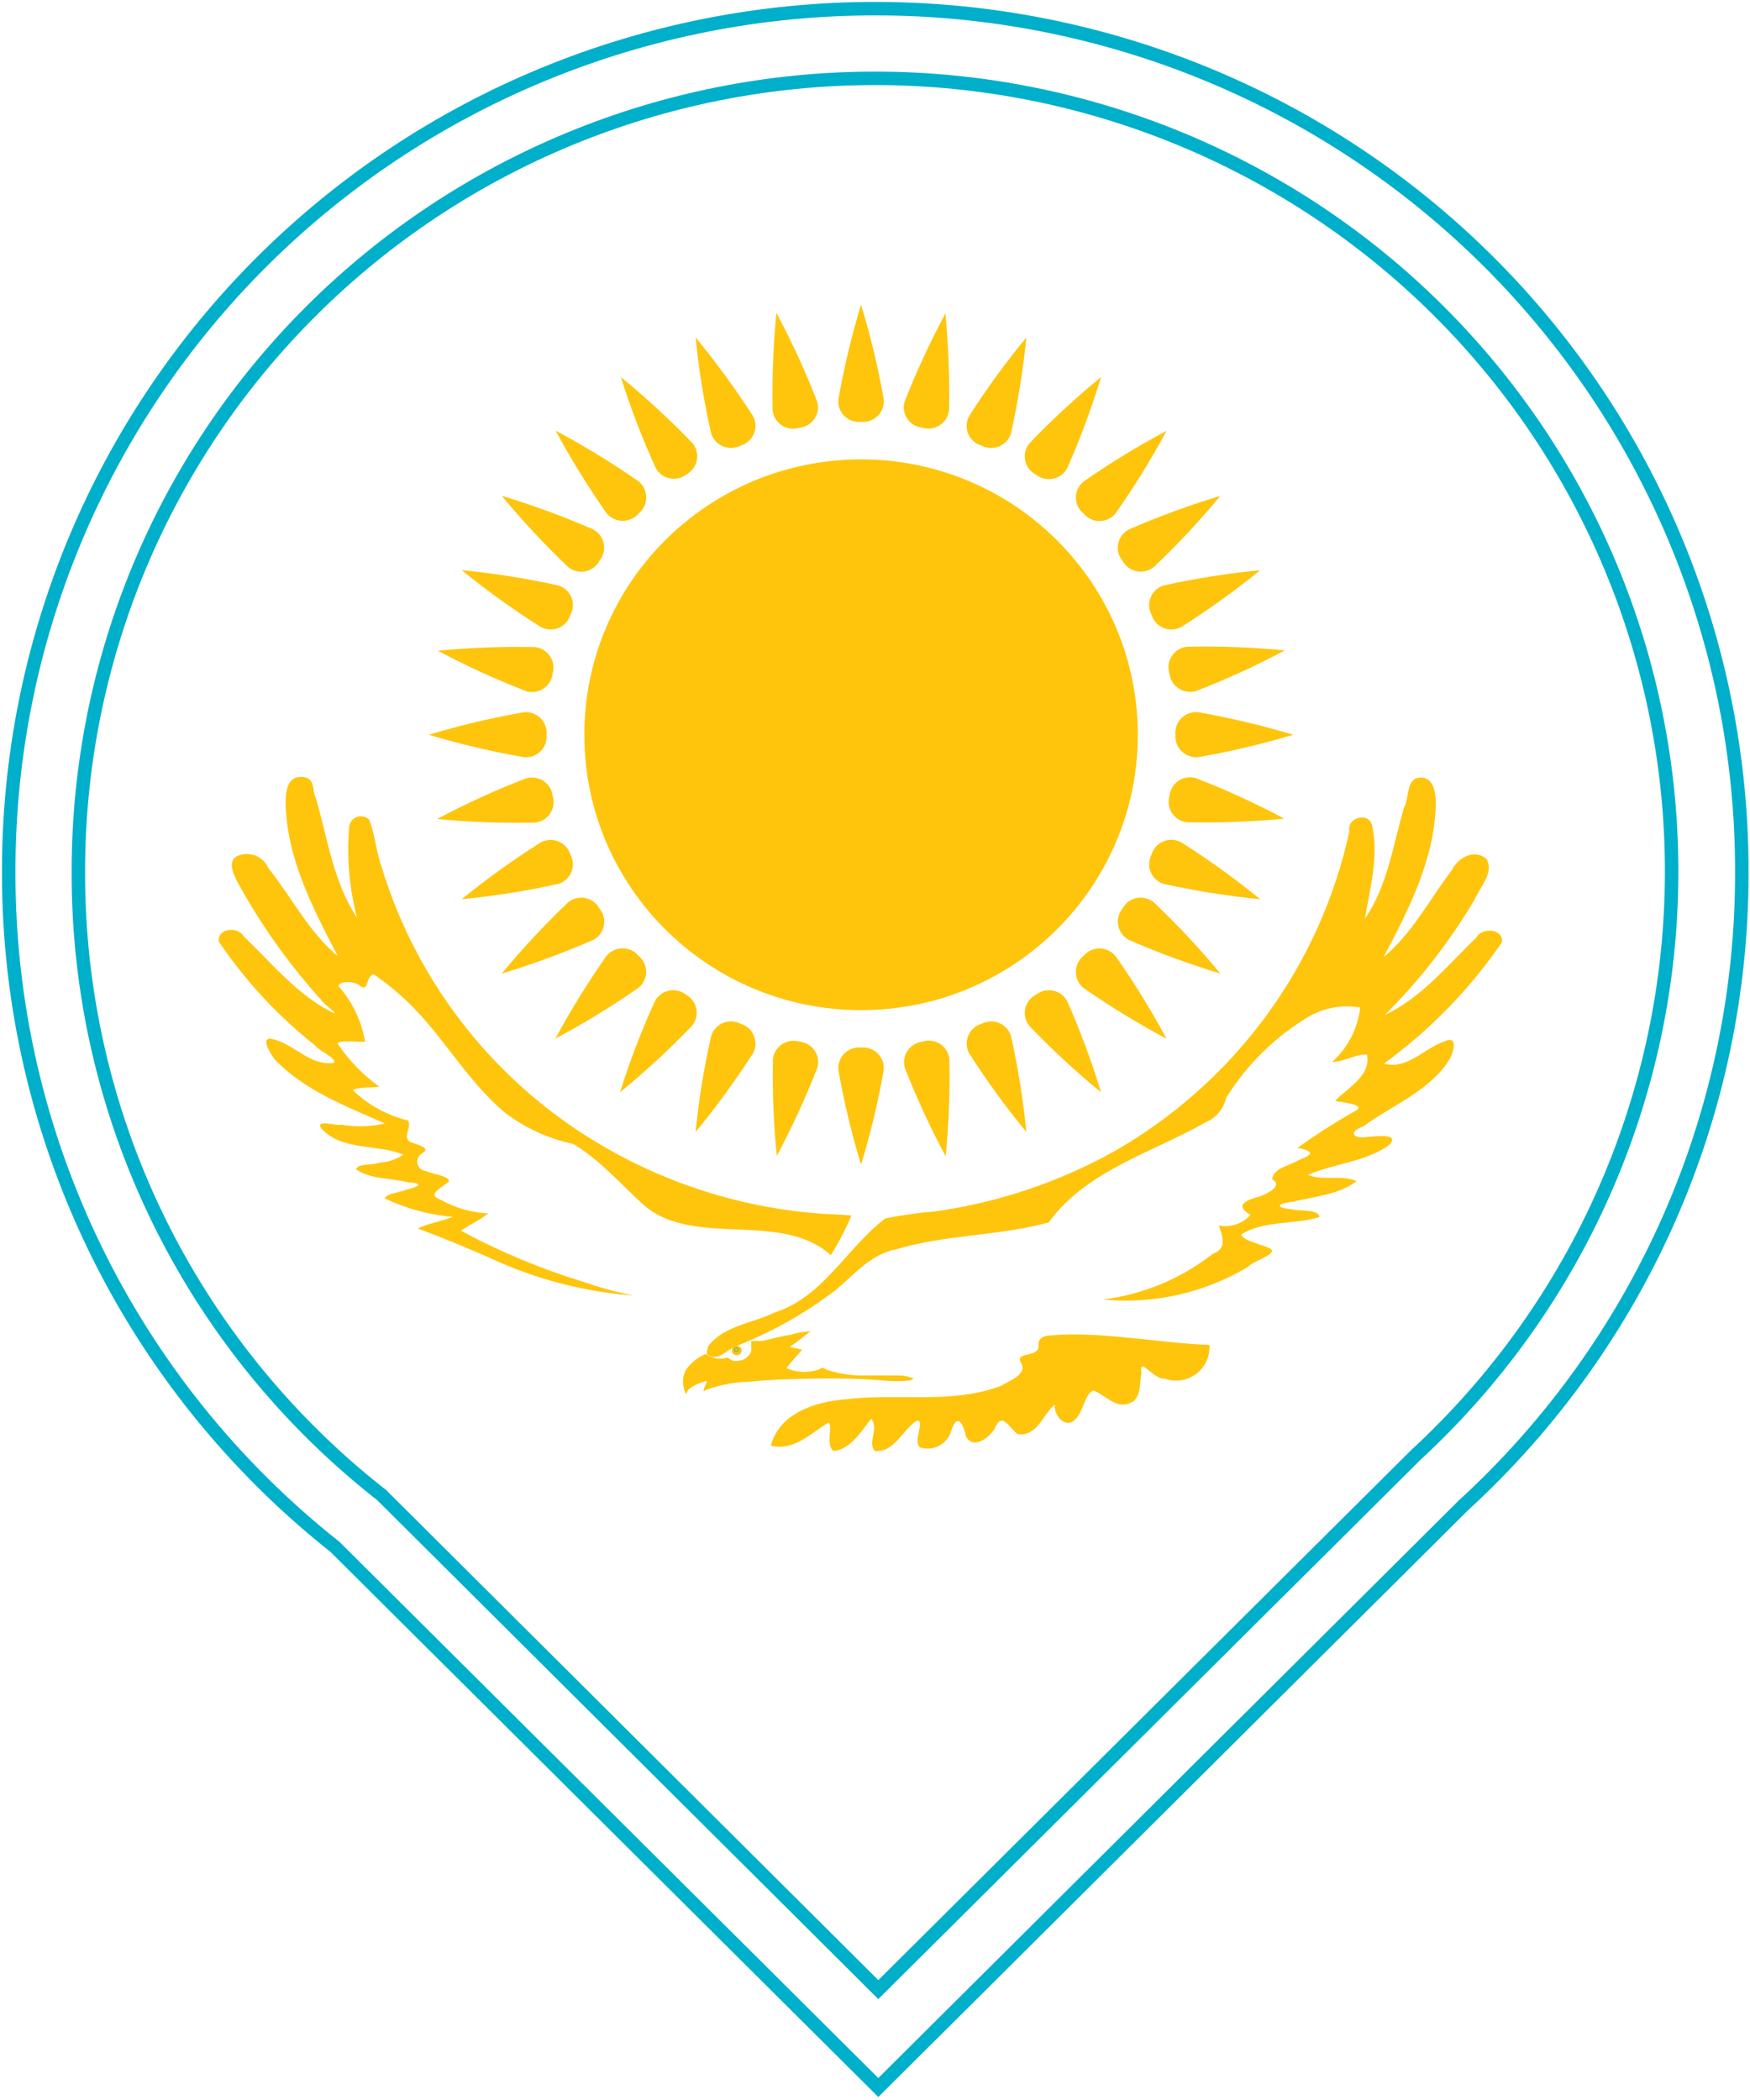 <svg width="130" height="156" viewBox="0 0 130 156" fill="none" xmlns="http://www.w3.org/2000/svg">
<g clip-path="url(#clip0_432_422)">
<path d="M65.065 0.644C56.606 0.635 48.229 2.286 40.412 5.502C32.595 8.718 25.492 13.435 19.509 19.385C13.526 25.334 8.781 32.399 5.544 40.175C2.308 47.951 0.644 56.285 0.647 64.702V64.895C0.646 74.508 2.825 83.997 7.021 92.656C11.216 101.316 17.321 108.922 24.88 114.908L65.246 155.073L108.691 111.844C115.222 105.864 120.433 98.6 123.997 90.511C127.56 82.423 129.397 73.687 129.392 64.856V64.702C129.395 56.293 127.734 47.966 124.503 40.196C121.272 32.426 116.535 25.365 110.562 19.416C104.588 13.468 97.496 8.749 89.69 5.528C81.883 2.307 73.516 0.647 65.065 0.644V0.644Z" stroke="#00AFCA" stroke-miterlimit="10"/>
<path d="M28.334 111.046L28.101 110.866C21.14 105.36 15.519 98.36 11.661 90.388C7.803 82.416 5.807 73.679 5.822 64.831V64.702C5.822 49.085 12.057 34.108 23.155 23.065C34.253 12.023 49.305 5.819 65 5.819C80.695 5.819 95.747 12.023 106.845 23.065C117.943 34.108 124.178 49.085 124.178 64.702V64.882C124.162 72.996 122.467 81.02 119.197 88.453C115.927 95.886 111.153 102.569 105.172 108.085L65.246 147.8L28.334 111.046Z" stroke="#00AFCA" stroke-miterlimit="10"/>
<path d="M63.965 75.039C75.319 75.039 84.523 65.881 84.523 54.583C84.523 43.286 75.319 34.127 63.965 34.127C52.611 34.127 43.407 43.286 43.407 54.583C43.407 65.881 52.611 75.039 63.965 75.039Z" fill="#FEC50C"/>
<path d="M63.965 31.334C64.193 31.356 64.422 31.328 64.638 31.251C64.853 31.174 65.048 31.05 65.209 30.888C65.37 30.727 65.493 30.532 65.569 30.317C65.644 30.102 65.671 29.874 65.647 29.648C65.228 27.277 64.666 24.935 63.965 22.631C63.264 24.935 62.703 27.277 62.283 29.648C62.257 29.874 62.282 30.104 62.357 30.32C62.432 30.535 62.554 30.732 62.716 30.894C62.878 31.056 63.074 31.18 63.29 31.256C63.506 31.332 63.737 31.359 63.965 31.334Z" fill="#FEC50C"/>
<path d="M87.318 54.583C87.299 54.809 87.331 55.037 87.411 55.249C87.491 55.462 87.617 55.654 87.78 55.812C87.943 55.971 88.139 56.092 88.355 56.166C88.57 56.241 88.799 56.267 89.025 56.244C91.402 55.829 93.752 55.274 96.064 54.583C93.753 53.887 91.403 53.328 89.025 52.91C88.797 52.884 88.566 52.909 88.348 52.983C88.131 53.058 87.933 53.18 87.769 53.34C87.606 53.501 87.48 53.696 87.402 53.911C87.324 54.126 87.295 54.356 87.318 54.583Z" fill="#FEC50C"/>
<path d="M63.965 77.82C63.737 77.797 63.508 77.826 63.292 77.903C63.077 77.98 62.882 78.104 62.721 78.265C62.56 78.427 62.437 78.622 62.361 78.837C62.286 79.051 62.259 79.28 62.283 79.506C62.702 81.876 63.264 84.219 63.965 86.522C64.666 84.219 65.228 81.876 65.647 79.506C65.671 79.28 65.644 79.051 65.569 78.837C65.493 78.622 65.37 78.427 65.209 78.265C65.048 78.104 64.853 77.98 64.637 77.903C64.422 77.826 64.193 77.797 63.965 77.82Z" fill="#FEC50C"/>
<path d="M40.599 54.583C40.621 54.357 40.593 54.128 40.516 53.914C40.438 53.7 40.314 53.506 40.151 53.346C39.989 53.185 39.793 53.063 39.577 52.988C39.361 52.912 39.132 52.886 38.904 52.91C36.522 53.327 34.168 53.886 31.853 54.583C34.168 55.276 36.523 55.83 38.904 56.244C39.131 56.27 39.361 56.245 39.576 56.172C39.792 56.098 39.989 55.977 40.151 55.817C40.314 55.658 40.438 55.465 40.516 55.251C40.593 55.037 40.622 54.809 40.599 54.583Z" fill="#FEC50C"/>
<path d="M72.905 33.098C73.107 33.204 73.329 33.265 73.557 33.276C73.785 33.286 74.012 33.247 74.223 33.159C74.433 33.072 74.621 32.939 74.774 32.77C74.927 32.601 75.04 32.401 75.105 32.184C75.626 29.835 76.006 27.458 76.243 25.065C74.714 26.923 73.296 28.87 72 30.896C71.887 31.096 71.822 31.318 71.808 31.546C71.793 31.774 71.832 32.003 71.919 32.214C72.006 32.426 72.139 32.615 72.31 32.768C72.481 32.921 72.685 33.034 72.905 33.098Z" fill="#FEC50C"/>
<path d="M85.545 63.479C85.438 63.679 85.377 63.901 85.366 64.127C85.355 64.354 85.395 64.58 85.483 64.79C85.571 64.999 85.705 65.186 85.874 65.338C86.044 65.49 86.245 65.602 86.464 65.667C88.824 66.185 91.213 66.563 93.618 66.8C91.751 65.278 89.794 63.868 87.757 62.578C87.557 62.466 87.334 62.401 87.104 62.387C86.875 62.373 86.645 62.41 86.433 62.497C86.22 62.584 86.03 62.717 85.876 62.887C85.722 63.057 85.609 63.259 85.545 63.479Z" fill="#FEC50C"/>
<path d="M55.025 76.056C54.823 75.949 54.601 75.888 54.373 75.878C54.145 75.867 53.918 75.907 53.707 75.994C53.497 76.082 53.309 76.215 53.156 76.383C53.004 76.552 52.891 76.753 52.825 76.97C52.295 79.317 51.91 81.695 51.674 84.089C53.204 82.228 54.625 80.281 55.93 78.257C56.04 78.058 56.104 77.836 56.117 77.608C56.129 77.381 56.091 77.153 56.004 76.942C55.918 76.731 55.785 76.542 55.615 76.389C55.446 76.236 55.244 76.122 55.025 76.056Z" fill="#FEC50C"/>
<path d="M42.372 45.675C42.481 45.475 42.545 45.253 42.556 45.026C42.569 44.798 42.529 44.571 42.441 44.361C42.352 44.151 42.218 43.963 42.047 43.812C41.876 43.66 41.673 43.549 41.453 43.486C39.093 42.968 36.704 42.59 34.298 42.354C36.169 43.878 38.13 45.288 40.172 46.576C40.372 46.685 40.594 46.749 40.822 46.761C41.05 46.774 41.278 46.736 41.489 46.649C41.7 46.563 41.889 46.431 42.041 46.262C42.194 46.093 42.307 45.893 42.372 45.675Z" fill="#FEC50C"/>
<path d="M80.487 38.144C80.631 38.319 80.813 38.46 81.018 38.557C81.224 38.654 81.449 38.704 81.677 38.704C81.904 38.704 82.129 38.654 82.335 38.557C82.541 38.46 82.723 38.319 82.867 38.144C84.253 36.174 85.519 34.124 86.658 32.003C84.527 33.137 82.466 34.396 80.487 35.775C80.311 35.919 80.169 36.1 80.071 36.304C79.974 36.509 79.923 36.733 79.923 36.96C79.923 37.186 79.974 37.41 80.071 37.615C80.169 37.819 80.311 38 80.487 38.144Z" fill="#FEC50C"/>
<path d="M80.486 71.01C80.31 71.155 80.168 71.337 80.071 71.543C79.973 71.748 79.923 71.973 79.923 72.201C79.923 72.428 79.973 72.653 80.071 72.859C80.168 73.064 80.31 73.246 80.486 73.391C82.466 74.77 84.527 76.03 86.658 77.163C85.518 75.043 84.253 72.992 82.867 71.023C82.723 70.847 82.543 70.705 82.337 70.607C82.132 70.509 81.907 70.457 81.68 70.456C81.452 70.455 81.227 70.504 81.02 70.6C80.814 70.695 80.632 70.835 80.486 71.01Z" fill="#FEC50C"/>
<path d="M47.443 71.01C47.297 70.834 47.115 70.693 46.908 70.596C46.701 70.499 46.475 70.449 46.246 70.449C46.018 70.449 45.792 70.499 45.585 70.596C45.378 70.693 45.195 70.834 45.05 71.01C43.669 72.983 42.403 75.033 41.259 77.15C43.39 76.017 45.451 74.757 47.43 73.378C47.607 73.236 47.75 73.056 47.848 72.851C47.947 72.647 47.998 72.424 48 72.197C48.001 71.971 47.952 71.746 47.855 71.541C47.759 71.336 47.618 71.154 47.443 71.01Z" fill="#FEC50C"/>
<path d="M47.443 38.144C47.62 37.999 47.761 37.817 47.859 37.611C47.956 37.405 48.007 37.181 48.007 36.953C48.007 36.726 47.956 36.501 47.859 36.295C47.761 36.089 47.62 35.907 47.443 35.762C45.464 34.383 43.403 33.124 41.272 31.991C42.416 34.108 43.682 36.158 45.063 38.131C45.208 38.305 45.389 38.445 45.594 38.542C45.799 38.639 46.023 38.689 46.25 38.691C46.477 38.692 46.702 38.643 46.908 38.549C47.114 38.455 47.297 38.316 47.443 38.144Z" fill="#FEC50C"/>
<path d="M85.545 45.675C85.611 45.893 85.726 46.094 85.88 46.262C86.034 46.431 86.224 46.563 86.436 46.65C86.648 46.736 86.876 46.774 87.105 46.761C87.334 46.749 87.557 46.685 87.757 46.576C89.794 45.285 91.751 43.876 93.618 42.354C91.213 42.591 88.824 42.969 86.464 43.486C86.245 43.551 86.044 43.664 85.874 43.815C85.705 43.967 85.571 44.155 85.483 44.364C85.395 44.573 85.355 44.8 85.366 45.026C85.377 45.253 85.438 45.475 85.545 45.675Z" fill="#FEC50C"/>
<path d="M72.905 76.056C72.686 76.122 72.484 76.236 72.314 76.389C72.145 76.542 72.012 76.731 71.925 76.942C71.839 77.153 71.8 77.381 71.813 77.608C71.826 77.836 71.889 78.058 71.999 78.257C73.296 80.283 74.713 82.231 76.243 84.089C76.006 81.696 75.626 79.319 75.104 76.97C75.039 76.753 74.926 76.552 74.774 76.383C74.621 76.215 74.433 76.082 74.222 75.994C74.012 75.907 73.784 75.867 73.557 75.878C73.329 75.888 73.106 75.949 72.905 76.056Z" fill="#FEC50C"/>
<path d="M42.372 63.479C42.305 63.262 42.191 63.063 42.038 62.896C41.885 62.729 41.696 62.597 41.486 62.511C41.276 62.425 41.049 62.386 40.822 62.398C40.594 62.409 40.373 62.471 40.172 62.578C38.13 63.865 36.169 65.275 34.298 66.8C36.704 66.564 39.093 66.186 41.453 65.667C41.673 65.605 41.876 65.493 42.047 65.342C42.218 65.19 42.352 65.003 42.441 64.793C42.529 64.582 42.569 64.355 42.556 64.128C42.545 63.901 42.481 63.679 42.372 63.479Z" fill="#FEC50C"/>
<path d="M55.025 33.098C55.244 33.032 55.446 32.918 55.615 32.765C55.785 32.611 55.918 32.422 56.004 32.211C56.091 32.001 56.129 31.773 56.117 31.546C56.104 31.318 56.04 31.096 55.93 30.896C54.625 28.872 53.204 26.925 51.674 25.065C51.91 27.459 52.295 29.836 52.825 32.184C52.891 32.401 53.004 32.601 53.156 32.77C53.309 32.939 53.497 33.072 53.707 33.159C53.918 33.247 54.145 33.286 54.373 33.276C54.601 33.265 54.823 33.204 55.025 33.098Z" fill="#FEC50C"/>
<path d="M68.519 31.772C68.735 31.837 68.962 31.855 69.186 31.823C69.409 31.792 69.623 31.712 69.812 31.589C70.001 31.466 70.16 31.303 70.279 31.113C70.397 30.922 70.472 30.707 70.499 30.484C70.549 28.082 70.458 25.68 70.227 23.288C69.09 25.411 68.079 27.599 67.199 29.84C67.138 30.055 67.124 30.28 67.159 30.5C67.195 30.72 67.278 30.93 67.404 31.114C67.53 31.298 67.695 31.453 67.888 31.566C68.081 31.68 68.296 31.75 68.519 31.772Z" fill="#FEC50C"/>
<path d="M86.878 59.115C86.812 59.329 86.794 59.556 86.826 59.778C86.858 60 86.938 60.213 87.061 60.401C87.185 60.589 87.348 60.747 87.54 60.865C87.732 60.984 87.948 61.058 88.172 61.084C90.586 61.135 93 61.044 95.404 60.814C93.276 59.679 91.081 58.673 88.831 57.802C88.615 57.738 88.388 57.723 88.165 57.757C87.942 57.791 87.73 57.874 87.543 57.999C87.356 58.125 87.2 58.29 87.085 58.483C86.97 58.676 86.899 58.891 86.878 59.115Z" fill="#FEC50C"/>
<path d="M59.398 77.382C59.182 77.316 58.955 77.299 58.731 77.33C58.508 77.362 58.294 77.442 58.105 77.565C57.916 77.688 57.757 77.85 57.638 78.041C57.52 78.232 57.444 78.446 57.418 78.669C57.371 81.072 57.467 83.475 57.703 85.866C58.84 83.744 59.847 81.556 60.718 79.313C60.779 79.099 60.793 78.874 60.758 78.654C60.722 78.434 60.639 78.224 60.513 78.04C60.387 77.856 60.221 77.701 60.029 77.587C59.836 77.474 59.621 77.404 59.398 77.382Z" fill="#FEC50C"/>
<path d="M41.052 50.039C41.115 49.824 41.132 49.599 41.099 49.377C41.066 49.156 40.985 48.944 40.862 48.757C40.739 48.569 40.577 48.411 40.386 48.292C40.196 48.173 39.981 48.097 39.758 48.069C37.344 48.02 34.929 48.11 32.526 48.34C34.657 49.476 36.856 50.482 39.111 51.352C39.326 51.411 39.552 51.423 39.772 51.387C39.993 51.35 40.202 51.267 40.387 51.142C40.572 51.017 40.727 50.854 40.842 50.663C40.956 50.473 41.028 50.26 41.052 50.039Z" fill="#FEC50C"/>
<path d="M76.941 35.247C77.118 35.392 77.326 35.495 77.548 35.55C77.77 35.605 78.002 35.609 78.226 35.564C78.45 35.518 78.662 35.423 78.845 35.286C79.027 35.149 79.177 34.973 79.283 34.771C80.253 32.569 81.091 30.313 81.793 28.013C79.926 29.538 78.154 31.176 76.488 32.917C76.34 33.091 76.233 33.295 76.174 33.516C76.116 33.736 76.108 33.967 76.152 34.191C76.195 34.414 76.289 34.626 76.425 34.809C76.562 34.992 76.739 35.142 76.941 35.247Z" fill="#FEC50C"/>
<path d="M83.385 67.495C83.242 67.672 83.14 67.879 83.086 68.099C83.032 68.32 83.028 68.55 83.074 68.772C83.12 68.995 83.214 69.204 83.35 69.386C83.487 69.569 83.662 69.718 83.863 69.825C86.077 70.788 88.345 71.622 90.656 72.323C89.122 70.465 87.476 68.703 85.726 67.045C85.552 66.897 85.347 66.79 85.125 66.732C84.903 66.674 84.672 66.666 84.447 66.71C84.222 66.753 84.01 66.846 83.826 66.982C83.642 67.118 83.491 67.293 83.385 67.495Z" fill="#FEC50C"/>
<path d="M50.988 73.906C50.811 73.762 50.604 73.658 50.381 73.604C50.159 73.549 49.927 73.544 49.703 73.59C49.479 73.635 49.267 73.73 49.085 73.867C48.902 74.005 48.752 74.181 48.646 74.383C47.645 76.581 46.781 78.838 46.059 81.141C47.927 79.613 49.703 77.975 51.376 76.236C51.525 76.066 51.634 75.865 51.696 75.648C51.758 75.431 51.77 75.203 51.733 74.98C51.696 74.758 51.61 74.546 51.481 74.36C51.352 74.175 51.184 74.02 50.988 73.906Z" fill="#FEC50C"/>
<path d="M44.532 41.658C44.675 41.482 44.778 41.277 44.833 41.056C44.888 40.836 44.893 40.607 44.848 40.385C44.804 40.162 44.711 39.952 44.576 39.77C44.441 39.587 44.267 39.436 44.066 39.328C41.853 38.365 39.585 37.531 37.274 36.831C38.806 38.686 40.448 40.448 42.19 42.109C42.365 42.257 42.57 42.364 42.792 42.422C43.013 42.48 43.245 42.487 43.47 42.444C43.695 42.401 43.907 42.308 44.091 42.172C44.275 42.036 44.426 41.86 44.532 41.658Z" fill="#FEC50C"/>
<path d="M83.384 41.658C83.493 41.858 83.644 42.032 83.828 42.167C84.012 42.301 84.224 42.393 84.448 42.436C84.672 42.48 84.903 42.473 85.124 42.416C85.345 42.359 85.551 42.254 85.726 42.109C87.476 40.451 89.122 38.688 90.656 36.831C88.345 37.531 86.077 38.365 83.863 39.328C83.66 39.434 83.483 39.583 83.345 39.765C83.207 39.947 83.112 40.157 83.066 40.38C83.02 40.603 83.025 40.834 83.08 41.055C83.135 41.276 83.239 41.482 83.384 41.658Z" fill="#FEC50C"/>
<path d="M76.941 73.906C76.739 74.012 76.562 74.162 76.425 74.345C76.289 74.528 76.195 74.739 76.152 74.963C76.108 75.187 76.116 75.417 76.174 75.638C76.233 75.858 76.34 76.063 76.488 76.236C78.154 77.977 79.926 79.615 81.793 81.141C81.091 78.841 80.253 76.584 79.283 74.383C79.177 74.181 79.027 74.005 78.845 73.867C78.662 73.73 78.45 73.635 78.226 73.59C78.002 73.544 77.77 73.549 77.548 73.604C77.326 73.658 77.118 73.762 76.941 73.906Z" fill="#FEC50C"/>
<path d="M44.532 67.495C44.426 67.293 44.275 67.118 44.091 66.982C43.907 66.846 43.695 66.753 43.47 66.71C43.245 66.666 43.013 66.674 42.792 66.732C42.57 66.79 42.365 66.897 42.19 67.045C40.448 68.706 38.806 70.468 37.274 72.323C39.585 71.622 41.853 70.788 44.066 69.825C44.268 69.719 44.444 69.569 44.581 69.387C44.717 69.204 44.811 68.994 44.856 68.77C44.9 68.547 44.894 68.317 44.839 68.097C44.782 67.876 44.678 67.671 44.532 67.495Z" fill="#FEC50C"/>
<path d="M50.988 35.247C51.188 35.138 51.36 34.986 51.494 34.803C51.628 34.62 51.72 34.41 51.763 34.188C51.806 33.966 51.8 33.737 51.744 33.517C51.688 33.297 51.585 33.093 51.441 32.917C49.768 31.179 47.992 29.541 46.123 28.013C46.846 30.316 47.71 32.573 48.711 34.771C48.817 34.965 48.963 35.133 49.141 35.265C49.318 35.396 49.522 35.488 49.739 35.533C49.956 35.579 50.179 35.577 50.395 35.527C50.611 35.478 50.813 35.382 50.988 35.247Z" fill="#FEC50C"/>
<path d="M86.878 50.039C86.903 50.263 86.979 50.479 87.098 50.672C87.218 50.864 87.379 51.027 87.569 51.15C87.759 51.273 87.975 51.353 88.2 51.383C88.425 51.414 88.654 51.394 88.87 51.326C91.12 50.455 93.315 49.449 95.443 48.314C93.039 48.084 90.624 47.993 88.21 48.044C87.979 48.061 87.754 48.131 87.554 48.248C87.354 48.364 87.183 48.525 87.055 48.718C86.926 48.91 86.843 49.129 86.813 49.358C86.782 49.587 86.804 49.82 86.878 50.039Z" fill="#FEC50C"/>
<path d="M68.519 77.382C68.295 77.408 68.079 77.483 67.887 77.601C67.695 77.719 67.532 77.878 67.409 78.066C67.285 78.254 67.205 78.466 67.173 78.688C67.141 78.911 67.159 79.137 67.225 79.352C68.105 81.593 69.115 83.781 70.252 85.904C70.484 83.513 70.574 81.11 70.524 78.708C70.507 78.478 70.436 78.254 70.319 78.055C70.202 77.856 70.04 77.686 69.847 77.558C69.653 77.43 69.433 77.348 69.203 77.317C68.973 77.287 68.739 77.309 68.519 77.382Z" fill="#FEC50C"/>
<path d="M41.052 59.115C41.026 58.89 40.951 58.674 40.831 58.482C40.712 58.29 40.551 58.127 40.361 58.004C40.17 57.881 39.955 57.801 39.73 57.77C39.505 57.74 39.276 57.759 39.059 57.827C36.805 58.697 34.605 59.703 32.474 60.84C34.878 61.07 37.292 61.16 39.706 61.11C39.938 61.092 40.163 61.022 40.363 60.905C40.564 60.789 40.735 60.628 40.864 60.436C40.994 60.245 41.078 60.026 41.11 59.797C41.143 59.568 41.123 59.335 41.052 59.115Z" fill="#FEC50C"/>
<path d="M59.398 31.772C59.623 31.748 59.84 31.674 60.033 31.557C60.226 31.439 60.391 31.281 60.514 31.092C60.638 30.904 60.718 30.69 60.749 30.467C60.78 30.244 60.76 30.017 60.692 29.802C59.821 27.559 58.815 25.371 57.677 23.249C57.441 25.64 57.346 28.043 57.392 30.446C57.41 30.676 57.48 30.899 57.598 31.099C57.715 31.298 57.877 31.468 58.07 31.596C58.263 31.724 58.483 31.806 58.714 31.836C58.944 31.867 59.178 31.845 59.398 31.772Z" fill="#FEC50C"/>
<path d="M60.29 98.894C59.746 98.912 59.206 99.003 58.686 99.164C57.961 99.254 57.276 99.499 56.564 99.615H56.279H55.801C55.813 99.747 55.813 99.881 55.801 100.014C55.82 100.142 55.82 100.272 55.801 100.4C55.757 100.517 55.686 100.623 55.594 100.709C55.504 100.823 55.389 100.916 55.258 100.979C55.136 101.039 55.004 101.074 54.869 101.082C54.733 101.108 54.592 101.108 54.455 101.082C54.312 101.03 54.181 100.952 54.067 100.85L53.64 100.928H53.239L52.812 100.786L52.411 100.58C51.852 100.826 51.366 101.212 51.001 101.7C50.844 101.943 50.755 102.223 50.742 102.511C50.725 102.876 50.8 103.239 50.962 103.567C50.962 103.67 51.066 103.219 51.234 103.155C51.536 102.92 51.884 102.749 52.256 102.653C52.566 102.498 52.528 102.653 52.398 102.91C52.269 103.168 52.191 103.515 52.398 103.271C53.454 102.875 54.569 102.661 55.697 102.64C57.315 102.472 58.945 102.434 60.562 102.408C62.179 102.382 63.628 102.408 65.155 102.511C65.876 102.596 66.603 102.618 67.329 102.575C67.51 102.575 67.769 102.511 67.872 102.408C67.538 102.26 67.177 102.181 66.811 102.176H63.9C63.078 102.161 62.263 102.026 61.481 101.777C61.274 101.7 61.08 101.507 60.886 101.713C60.593 101.816 60.289 101.881 59.98 101.906C59.444 101.938 58.908 101.846 58.414 101.636C58.776 101.146 59.203 100.722 59.592 100.258L58.66 100.065C59.217 99.692 59.734 99.254 60.264 98.855L60.29 98.894Z" fill="#FEC50C"/>
<path d="M84.083 104.146C82.984 104.802 82.143 103.631 81.211 103.283C80.551 103.631 80.487 104.828 79.917 105.395C79.18 106.231 78.274 105.163 78.352 104.339C77.459 105.073 77.058 106.759 75.583 106.527C74.91 105.987 74.406 104.828 73.888 106.141C73.474 106.785 72.349 107.699 71.767 106.733C71.585 105.871 71.158 104.867 70.68 106.231C70.619 106.474 70.509 106.701 70.356 106.9C70.204 107.098 70.011 107.263 69.791 107.384C69.571 107.504 69.329 107.579 69.079 107.602C68.829 107.625 68.576 107.597 68.338 107.519C67.795 107.068 68.778 105.42 68.079 105.549C67.044 106.231 66.436 107.918 64.987 107.789C64.418 107.158 65.323 106.09 64.715 105.395C63.978 106.321 63.176 107.686 61.908 107.789C61.3 107.3 61.908 105.884 61.546 105.678C60.252 106.45 58.958 107.828 57.263 107.39C57.897 104.983 60.549 104.133 62.775 103.953C66.656 103.476 70.641 104.339 74.328 102.961C74.923 102.601 76.372 102.086 75.855 101.249C75.337 100.413 77.032 100.85 77.149 100.078C77.045 99.1 77.899 99.241 78.727 99.151C82.453 98.996 86.128 99.769 89.841 99.91C89.871 100.323 89.796 100.736 89.624 101.113C89.452 101.489 89.188 101.816 88.856 102.065C88.524 102.313 88.135 102.475 87.723 102.535C87.312 102.595 86.892 102.551 86.503 102.408C85.726 102.537 84.575 100.644 84.795 102.022C84.64 102.743 84.795 103.695 84.083 104.184M52.398 100.49C53.265 101.275 53.86 100.348 54.675 100.001C57.321 98.965 59.808 97.565 62.063 95.843C63.473 94.684 64.651 93.178 66.579 92.804C70.266 91.697 74.199 91.826 77.899 90.809C80.72 86.947 85.52 85.66 89.543 83.381C89.929 83.222 90.27 82.974 90.538 82.655C90.807 82.337 90.993 81.959 91.083 81.553C92.608 79.106 94.691 77.051 97.164 75.554C98.331 74.864 99.708 74.613 101.045 74.846C100.868 76.4 100.127 77.838 98.962 78.888C99.855 78.888 100.618 78.309 101.549 78.335C101.86 79.944 100.113 80.781 99.182 81.785C99.699 81.901 101.679 82.055 100.605 82.57C99.151 83.394 97.743 84.297 96.387 85.273C97.552 85.492 97.681 85.737 96.504 86.162C95.857 86.587 94.615 86.741 94.498 87.591C95.378 88.131 94.085 88.672 93.593 88.878C92.635 89.11 91.626 89.522 92.894 90.243C92.607 90.567 92.24 90.811 91.83 90.951C91.419 91.091 90.979 91.122 90.552 91.041C90.811 91.852 91.173 92.766 90.112 93.126C87.746 94.985 84.914 96.165 81.923 96.538C85.699 96.904 89.493 96.046 92.739 94.092C93.153 93.603 95.326 93.062 94.136 92.65C93.554 92.405 92.299 92.135 92.208 91.697C93.942 90.629 96.09 91.002 98.004 90.41C98.004 89.818 96.581 89.985 96.038 89.844C94.744 89.741 94.744 89.406 96.038 89.277C97.629 88.865 99.428 88.775 100.773 87.745C99.686 87.243 98.315 87.745 97.151 87.282C99.117 86.419 101.446 86.329 103.219 85.042C104.021 84.153 102.184 84.424 101.653 84.45C100.553 84.643 100.049 84.115 101.291 83.664C103.413 82.107 106.091 81.09 107.579 78.85C107.941 78.348 108.42 76.816 107.294 77.369C105.806 77.858 104.512 79.506 102.818 79.004C106.232 76.519 109.194 73.471 111.576 69.993C111.693 68.976 110.076 68.86 109.662 69.658C107.527 71.705 105.599 74.125 102.869 75.4C105.445 72.838 107.684 69.962 109.532 66.839C109.933 65.912 111.02 64.818 110.425 63.801C109.481 63.015 108.29 63.736 107.837 64.663C106.181 66.826 104.913 69.336 102.779 71.1C104.655 67.56 106.582 63.788 106.66 59.694C106.66 58.857 106.479 57.608 105.366 57.776C104.461 57.93 104.68 59.295 104.305 59.977C103.477 62.771 103.089 65.796 101.394 68.242C101.769 65.976 102.442 63.608 101.925 61.316C101.692 60.286 100.023 60.724 100.243 61.741C99.163 66.72 97.04 71.417 94.013 75.525C90.985 79.634 87.121 83.06 82.673 85.582C78.594 87.836 74.134 89.329 69.515 89.985C68.255 90.087 67.002 90.263 65.763 90.513C62.891 92.701 61.157 96.358 57.535 97.503C55.918 98.301 53.796 98.469 52.631 99.975C52.542 100.168 52.502 100.38 52.515 100.593" fill="#FEC50C"/>
<path d="M63.254 90.294C62.818 91.315 62.304 92.301 61.714 93.242C59.644 91.362 56.642 91.427 53.951 91.298C51.791 91.182 49.436 90.989 47.754 89.457C46.072 87.925 44.558 86.149 42.579 84.977C40.74 84.589 39.012 83.797 37.52 82.66C34.441 80.085 32.668 76.442 29.654 73.855C29.055 73.318 28.419 72.824 27.752 72.374C27.131 72.529 27.416 73.842 26.665 73.172C26.251 72.876 25.242 72.851 25.139 73.25C26.178 74.418 26.864 75.855 27.118 77.395C26.484 77.395 25.371 77.266 25.061 77.498C25.897 78.752 26.953 79.847 28.179 80.729C27.597 80.819 26.445 80.729 26.225 80.999C27.365 82.093 28.776 82.866 30.314 83.24C30.637 83.664 29.835 84.527 30.508 84.849C30.896 85.003 32.177 85.273 31.297 85.711C31.175 85.797 31.082 85.918 31.033 86.059C30.984 86.199 30.981 86.352 31.024 86.494C31.067 86.637 31.154 86.762 31.273 86.853C31.391 86.943 31.536 86.994 31.685 86.999C32.177 87.256 33.276 87.308 33.367 87.745C32.94 88.183 31.582 88.711 32.733 89.123C33.814 89.733 35.024 90.082 36.265 90.14C35.644 90.654 34.894 90.951 34.247 91.427C37.131 92.987 40.165 94.255 43.303 95.212C44.537 95.643 45.799 95.987 47.081 96.242C43.368 95.963 39.738 95.012 36.368 93.435C34.609 92.663 32.837 91.929 31.038 91.26C31.827 90.861 32.733 90.757 33.626 90.397C31.87 90.243 30.157 89.777 28.567 89.02C28.8 88.621 29.667 88.595 30.145 88.389C31.051 88.17 31.608 87.912 30.34 87.835C29.046 87.488 27.584 87.642 26.458 86.87C26.536 86.406 27.752 86.574 28.205 86.368C28.834 86.332 29.442 86.127 29.964 85.775C27.985 84.952 25.384 85.531 23.832 83.793C23.47 83.124 24.945 83.664 25.358 83.548C26.432 83.732 27.532 83.701 28.593 83.458C25.695 82.171 22.603 81.012 20.39 78.682C20.144 78.296 19.407 77.279 20.002 77.15C21.723 77.369 22.965 79.236 24.802 78.953C25.048 78.618 23.728 78.09 23.405 77.665C20.639 75.468 18.226 72.863 16.25 69.941C16.121 68.937 17.699 68.796 18.113 69.568C20.17 71.525 21.994 73.816 24.582 75.155C25.488 75.593 24.065 74.64 23.871 74.292C21.446 71.613 19.348 68.657 17.622 65.487C17.324 64.908 16.845 63.865 17.725 63.556C18.139 63.396 18.6 63.402 19.01 63.573C19.42 63.743 19.747 64.065 19.924 64.47C21.658 66.646 22.939 69.233 25.1 71.035C23.25 67.495 21.296 63.749 21.218 59.668C21.218 58.87 21.309 57.673 22.396 57.712C23.483 57.75 23.159 58.728 23.456 59.269C24.349 62.282 24.75 65.526 26.523 68.178C25.943 65.965 25.746 63.671 25.941 61.393C25.963 61.234 26.029 61.084 26.131 60.96C26.234 60.836 26.368 60.742 26.521 60.689C26.673 60.636 26.837 60.626 26.995 60.659C27.153 60.692 27.298 60.768 27.416 60.878C27.855 61.96 27.946 63.286 28.36 64.444C30.761 72.303 35.781 79.113 42.592 83.754C48.177 87.552 54.69 89.776 61.442 90.191C62.05 90.191 62.658 90.255 63.267 90.294" fill="#FEC50C"/>
<path d="M54.727 100.683C54.928 100.683 55.09 100.522 55.09 100.322C55.09 100.123 54.928 99.962 54.727 99.962C54.527 99.962 54.365 100.123 54.365 100.322C54.365 100.522 54.527 100.683 54.727 100.683Z" fill="#FEC50C"/>
<path d="M54.701 100.413C54.78 100.413 54.844 100.349 54.844 100.271C54.844 100.193 54.78 100.129 54.701 100.129C54.623 100.129 54.559 100.193 54.559 100.271C54.559 100.349 54.623 100.413 54.701 100.413Z" fill="#FEC50C" stroke="#00AFCA" stroke-width="0.04" stroke-miterlimit="2"/>
</g>
<defs>
<clipPath id="clip0_432_422">
<rect width="130" height="156" fill="white"/>
</clipPath>
</defs>
</svg>
